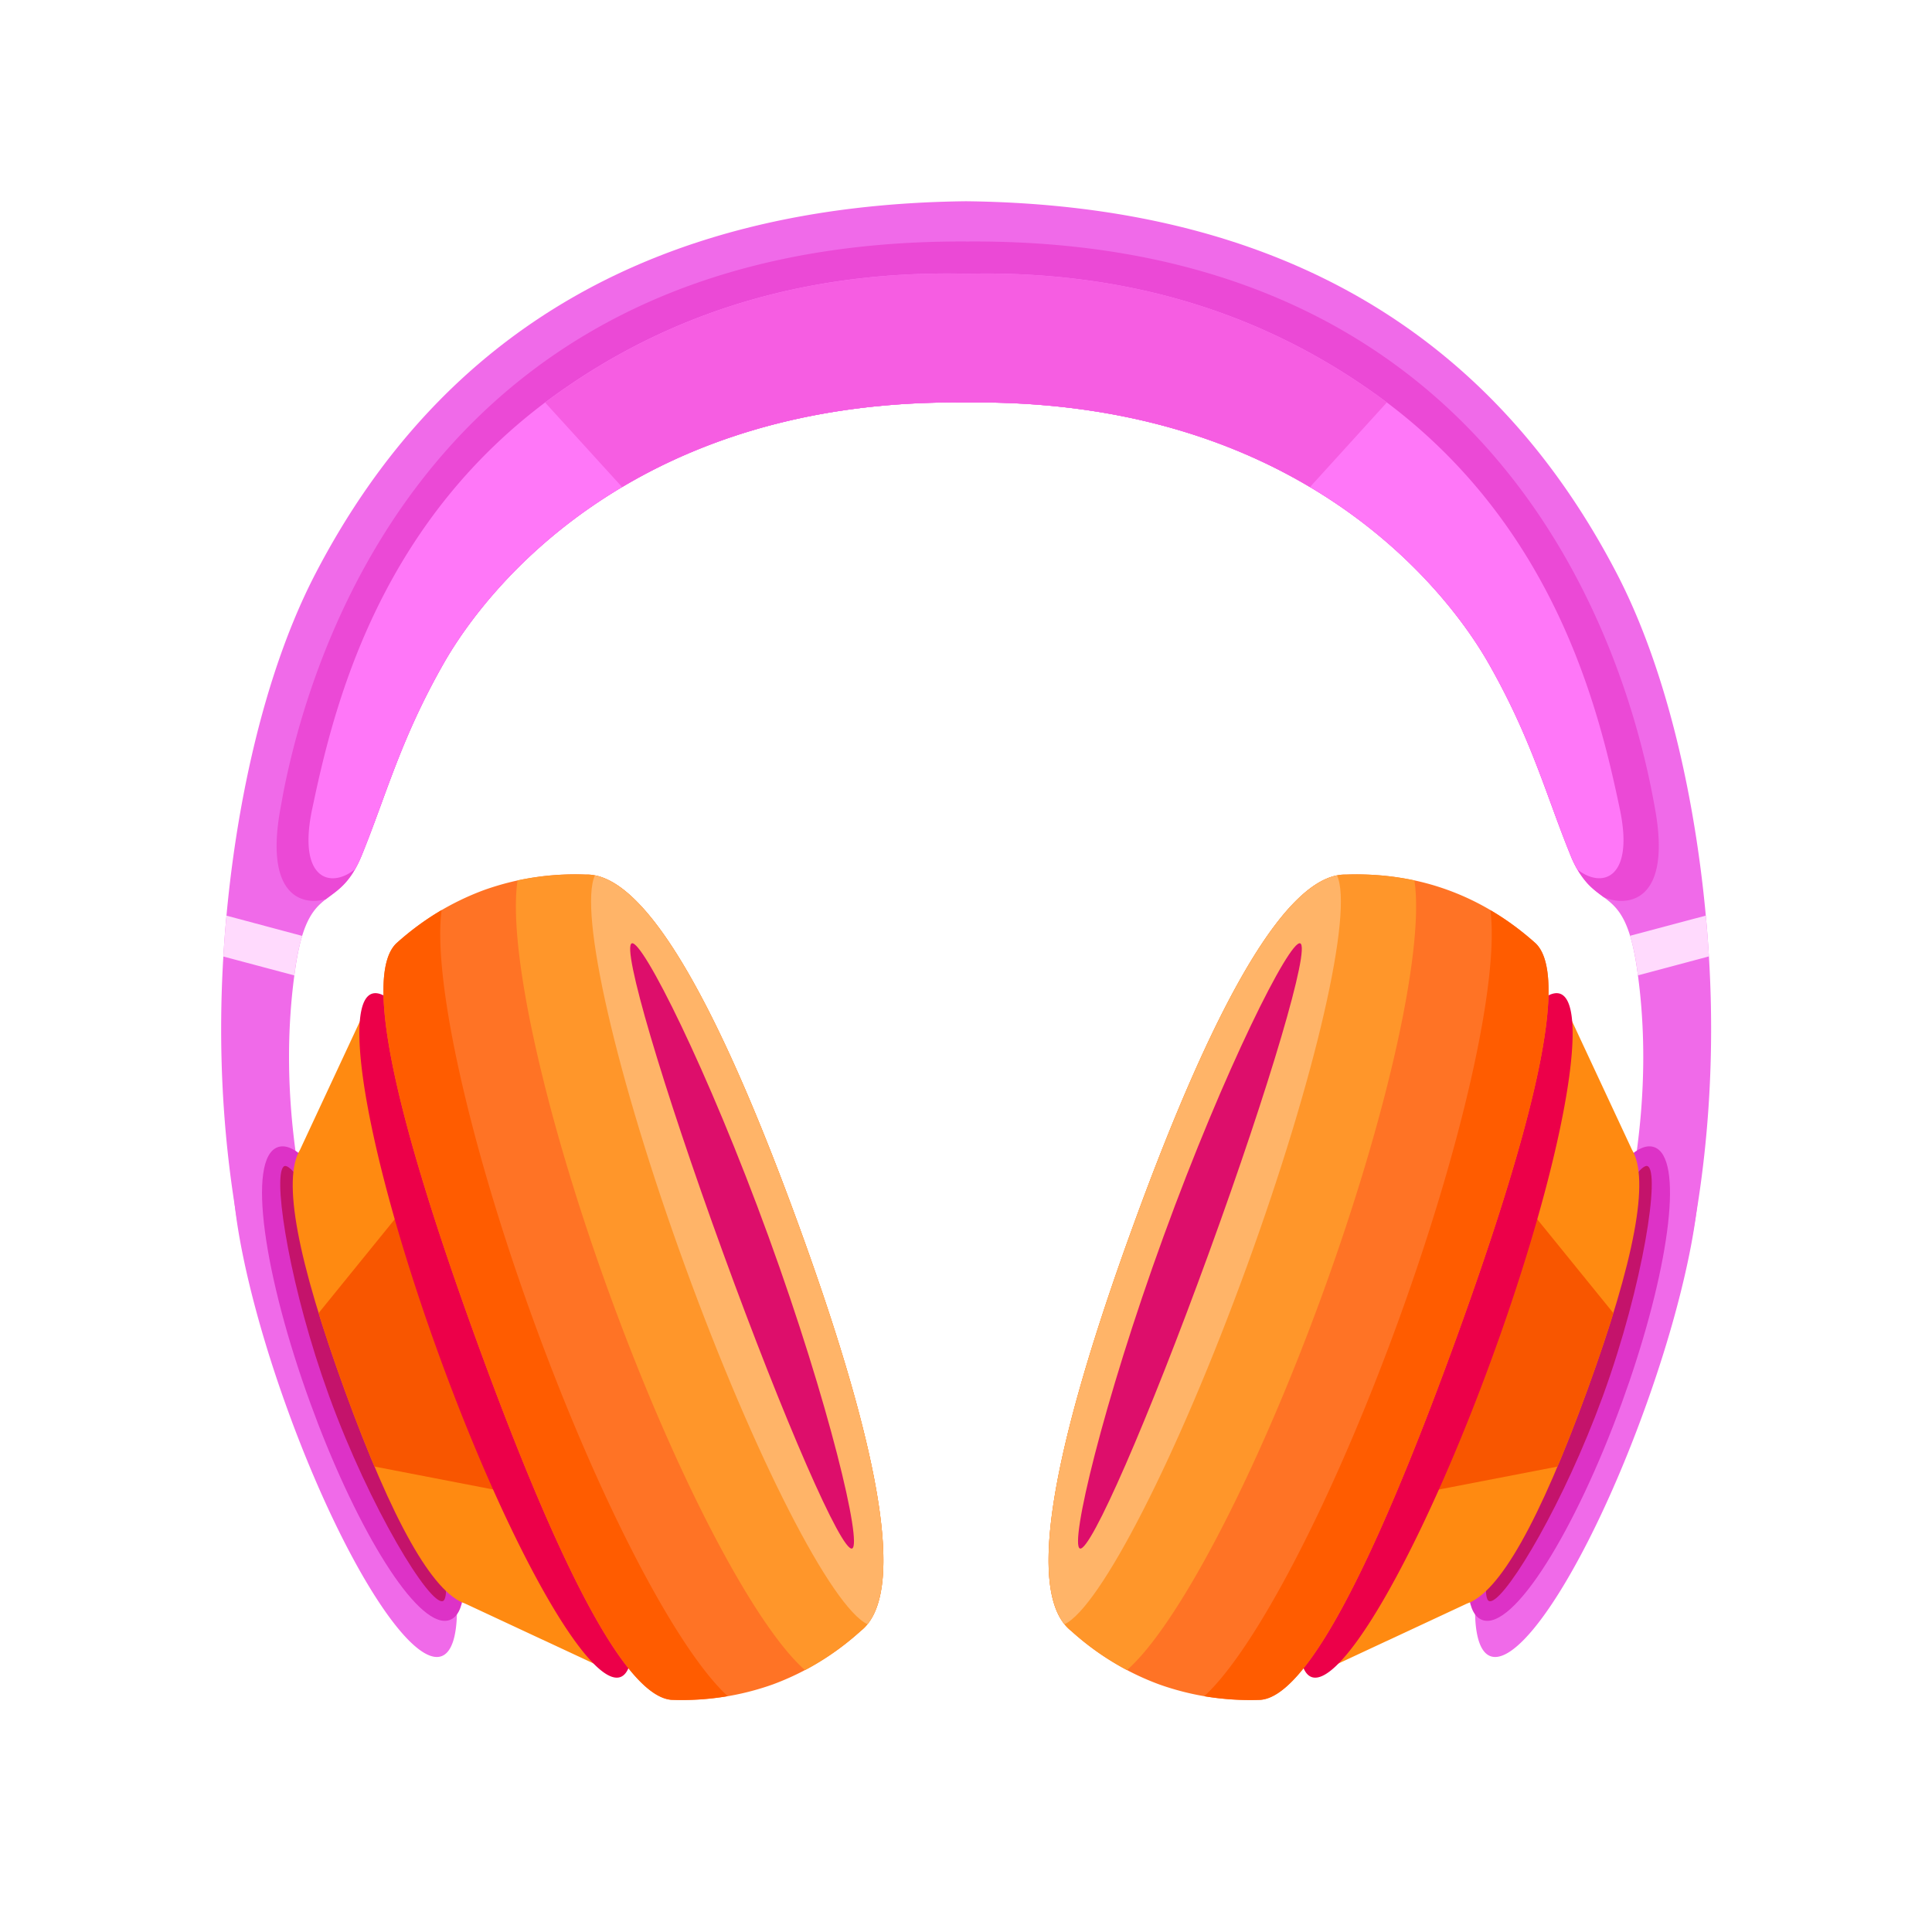 <?xml version="1.0" standalone="no"?><!DOCTYPE svg PUBLIC "-//W3C//DTD SVG 1.1//EN" "http://www.w3.org/Graphics/SVG/1.1/DTD/svg11.dtd"><svg t="1744869775543" class="icon" viewBox="0 0 1024 1024" version="1.1" xmlns="http://www.w3.org/2000/svg" p-id="1627" xmlns:xlink="http://www.w3.org/1999/xlink" width="256" height="256"><path d="M512 106.667c162.517 1.835 277.504 67.627 344.96 197.355 33.515 64.512 48.469 156.075 49.856 229.312 1.429 75.456-10.773 136.533-24.107 179.669a502.571 502.571 0 0 1-31.189 78.336l15.445-177.237c5.077-35.029 5.333-68.544 0.704-100.544-6.912-48.021-22.4-28.651-35.349-60.459-12.949-31.829-20.48-61.333-43.307-101.44-22.4-39.403-98.987-137.152-268.032-138.347L512 213.333c-175.339-2.261-254.08 98.219-276.864 138.325-22.827 40.107-30.357 69.611-43.307 101.44-12.949 31.808-28.437 12.437-35.349 60.459-4.608 32-4.373 65.515 0.704 100.544l15.445 177.237a502.571 502.571 0 0 1-31.189-78.336C128.107 669.867 115.904 608.789 117.333 533.333c1.387-73.237 16.341-164.8 49.877-229.312C234.645 174.315 349.589 108.501 512 106.667z" fill="#F06AE9" p-id="1628"></path><path d="M120.043 485.312l40.107 10.731a119.083 119.083 0 0 0-3.669 17.493l-0.427 3.477-37.675-10.048c0.427-7.125 0.981-14.357 1.664-21.653z m785.707 21.611l-37.611 10.048a313.771 313.771 0 0 0-0.469-3.413 118.912 118.912 0 0 0-3.691-17.579l40.128-10.688c0.683 7.296 1.237 14.507 1.664 21.632z" fill="#FFDAFD" p-id="1629"></path><path d="M513.792 128c295.659-1.408 352.427 238.336 363.328 300.245l0.341 1.877c8.32 48.747-15.467 50.581-27.456 45.397-2.923-2.197-5.973-4.309-8.981-7.701v-0.021a48.981 48.981 0 0 1-8.704-14.72c-12.949-31.808-20.48-61.312-43.307-101.419-22.4-39.403-98.987-137.152-268.032-138.347L512 213.333c-175.339-2.261-254.08 98.219-276.864 138.325-22.827 40.107-30.357 69.611-43.307 101.44-6.187 15.232-12.971 18.731-19.115 23.509-12.523 3.499-32.043-1.664-24.363-46.485l1.92-10.517C164.736 346.773 228.693 126.635 512 128h1.792z" fill="#EB49D6" p-id="1630"></path><path d="M521.941 144.96c79.083 0 148.544 21.611 208.384 64.853 93.504 67.541 117.077 165.909 128.235 219.093 7.765 37.077-9.621 42.197-22.507 31.936a63.211 63.211 0 0 1-3.733-7.744c-12.949-31.829-20.48-61.333-43.307-101.44-22.4-39.403-98.987-137.152-268.032-138.347L512 213.333c-175.339-2.261-254.08 98.219-276.864 138.325-22.827 40.107-30.357 69.611-43.307 101.44a64.192 64.192 0 0 1-3.627 7.573c-12.885 10.517-30.592 5.589-22.763-31.787l1.728-8.085c11.883-54.613 37.547-146.731 126.507-210.987C356.011 164.779 428.779 143.189 512 145.067l9.941-0.107z" fill="#FF77F8" p-id="1631"></path><path d="M521.941 144.96c79.083 0 148.544 21.611 208.384 64.853l4.736 3.499-40.747 44.843c-41.899-24.896-98.56-44.309-173.333-44.843L512 213.333c-79.232-1.024-138.752 18.944-182.272 44.821L288.917 213.333c1.557-1.173 3.157-2.347 4.757-3.499C356.011 164.779 428.779 143.189 512 145.067l9.941-0.107z" fill="#F65DE2" p-id="1632"></path><path d="M152.693 747.926a149.333 32 70 1 0 60.14-21.889 149.333 32 70 1 0-60.14 21.889Z" fill="#F06AE9" p-id="1633"></path><path d="M236.565 853.611c11.072-4.053 0.427-61.163-23.744-127.573-24.171-66.432-52.757-117.013-63.829-113.003-11.072 4.053-3.712 62.357 20.48 128.789 24.149 66.411 56.021 115.819 67.093 111.787z" fill="#C4136B" p-id="1634"></path><path d="M147.179 608.043c-16.491 5.973-7.232 68.309 17.28 135.595l4.267 11.392c23.915 61.845 54.101 109.227 69.653 103.595 16.043-5.845 5.355-63.253-20.544-134.4l-4.48-12.011c-24.661-64.789-51.051-109.675-66.176-104.171z m3.627 10.027c5.931-2.176 32.853 45.077 54.955 104.213l2.048 5.568c22.464 61.696 33.024 118.528 26.923 120.747-6.912 2.517-38.613-49.173-60.267-108.587L170.667 729.173c-18.859-55.701-26.325-108.779-19.84-111.147z" fill="#DD32C7" p-id="1635"></path><path d="M197.269 527.36l131.349 360.853-82.048-38.251c-17.237-5.824-38.507-43.477-63.808-112.981-25.301-69.525-33.216-112.043-23.744-127.573l38.251-82.048z" fill="#FF8A11" p-id="1636"></path><path d="M295.04 795.968l-96.555-18.667a866.219 866.219 0 0 1-15.723-40.32c-5.44-14.933-10.069-28.587-13.888-41.024l61.952-76.373 64.213 176.384z" fill="#F85600" p-id="1637"></path><path d="M232.863 718.742a192 32 70 1 0 60.14-21.889 192 32 70 1 0-60.14 21.889Z" fill="#EC0049" p-id="1638"></path><path d="M310.251 463.531c29.931-0.96 67.627 61.013 113.067 185.877 45.44 124.885 56.405 196.565 32.853 215.061a142.677 142.677 0 0 1-46.443 28.267 142.677 142.677 0 0 1-53.76 8.213c-23.339-1.707-57.685-64.875-103.04-189.504-45.376-124.651-59.669-195.115-42.901-211.413a142.677 142.677 0 0 1 46.464-28.267 142.677 142.677 0 0 1 53.76-8.235z" fill="#FF7325" p-id="1639"></path><path d="M355.947 900.949c-23.317-1.707-57.664-64.875-103.04-189.504-45.355-124.651-59.648-195.115-42.88-211.413 7.68-6.869 15.68-12.757 24.043-17.685-4.757 35.691 13.824 121.728 48.917 218.155C318.08 796.864 359.125 874.667 385.707 898.987a147.712 147.712 0 0 1-29.76 1.941z" fill="#FF5C00" p-id="1640"></path><path d="M457.707 863.147l-1.515 1.323c-9.323 8.341-19.157 15.253-29.525 20.736-26.539-23.381-68.117-101.867-103.595-199.317-35.456-97.408-54.059-184.256-48.747-219.243a147.541 147.541 0 0 1 35.925-3.115c29.269-0.939 65.941 58.283 110.037 177.643l3.029 8.235c44.437 122.112 55.893 193.365 34.389 213.76z" fill="#FF962A" p-id="1641"></path><path d="M426.197 657.387l3.904 11.008c37.376 106.517 47.275 170.667 29.696 192.491-18.837-8.853-59.861-88.555-96.64-189.589-36.757-101.013-56.576-188.437-47.829-207.317 27.477 5.397 61.12 60.885 100.949 166.464 2.325 6.123 4.672 12.459 7.04 18.987z" fill="#FFB468" p-id="1642"></path><path d="M383.232 664c32.213 88.576 62.848 158.741 68.395 156.736 5.525-2.027-12.117-76.907-44.352-165.483-32.235-88.576-66.859-157.291-72.405-155.264-5.547 2.005 16.107 75.456 48.363 164.011z" fill="#DD0E6B" p-id="1643"></path><path d="M871.307 747.926a32 149.333 20 1 0-60.14-21.889 32 149.333 20 1 0 60.14 21.889Z" fill="#F06AE9" p-id="1644"></path><path d="M875.008 613.035c-11.093-4.011-39.659 46.571-63.829 113.003-24.192 66.411-34.816 123.52-23.744 127.573 11.093 4.032 42.944-45.376 67.115-111.787 24.171-66.432 31.531-124.757 20.459-128.789z" fill="#C4136B" p-id="1645"></path><path d="M785.621 858.624c16.491 5.995 49.451-47.68 73.941-114.987l4.053-11.477c21.419-62.763 28.757-118.464 13.227-124.117-15.595-5.675-43.157 42.133-68.459 110.123l-2.219 6.037c-25.899 71.168-36.587 128.576-20.544 134.4z m3.627-10.027c-6.08-2.219 4.48-59.051 26.944-120.747l4.139-11.093c21.675-56.512 47.104-100.8 52.843-98.709 6.912 2.517-2.005 62.507-23.637 121.941l-4.053 10.709c-21.333 54.805-49.707 100.267-56.213 97.899z" fill="#DD32C7" p-id="1646"></path><path d="M695.381 888.213l131.349-360.853 38.251 82.027c9.472 15.552 1.557 58.069-23.744 127.573-25.301 69.525-46.571 107.179-63.808 113.003l-82.048 38.251z" fill="#FF8A11" p-id="1647"></path><path d="M793.173 619.605l61.952 76.373c-3.84 12.416-8.448 26.091-13.867 41.003-5.44 14.912-10.667 28.373-15.744 40.341l-96.555 18.667 64.213-176.384z" fill="#F85600" p-id="1648"></path><path d="M791.137 718.742a32 192 20 1 0-60.14-21.889 32 192 20 1 0 60.14 21.889Z" fill="#EC0049" p-id="1649"></path><path d="M567.808 864.469c-23.531-18.496-12.587-90.176 32.875-215.04 45.44-124.885 83.136-186.859 113.067-185.899 19.136-0.597 37.056 2.133 53.76 8.235 16.704 6.08 32.213 15.488 46.464 28.267 16.768 16.299 2.475 86.763-42.88 211.413-45.376 124.629-79.723 187.797-103.04 189.504a142.677 142.677 0 0 1-53.76-8.213 142.677 142.677 0 0 1-46.485-28.267z" fill="#FF7325" p-id="1650"></path><path d="M813.973 500.032c16.768 16.299 2.475 86.763-42.88 211.413-45.376 124.629-79.723 187.797-103.04 189.504a151.168 151.168 0 0 1-29.781-1.92c26.581-24.277 67.648-102.123 102.741-198.528 35.072-96.384 53.653-182.4 48.917-218.091 8.363 4.864 16.384 10.752 24.043 17.621z" fill="#FF5C00" p-id="1651"></path><path d="M711.744 463.573l2.005-0.043a148.608 148.608 0 0 1 35.925 3.115c5.312 34.965-13.291 121.813-48.747 219.243-35.477 97.429-77.035 175.915-103.595 199.296a147.541 147.541 0 0 1-29.525-20.693c-23.019-18.091-13.056-87.04 29.888-206.827l2.987-8.256c44.437-122.091 81.451-184.043 111.061-185.835z" fill="#FF962A" p-id="1652"></path><path d="M603.605 641.451l4.075-10.944c39.851-105.6 73.515-161.131 100.971-166.528 8.747 18.88-11.051 106.304-47.829 207.317-36.757 101.035-77.781 180.736-96.597 189.589-17.6-21.803-7.701-85.931 29.653-192.427 2.155-6.187 4.437-12.523 6.827-19.051z" fill="#FFB468" p-id="1653"></path><path d="M640.768 664c32.256-88.555 53.888-162.005 48.363-164.011-5.547-2.027-40.171 66.688-72.405 155.264-32.235 88.576-49.877 163.456-44.352 165.483 5.547 2.005 36.16-68.16 68.395-156.736z" fill="#DD0E6B" p-id="1654"></path></svg>